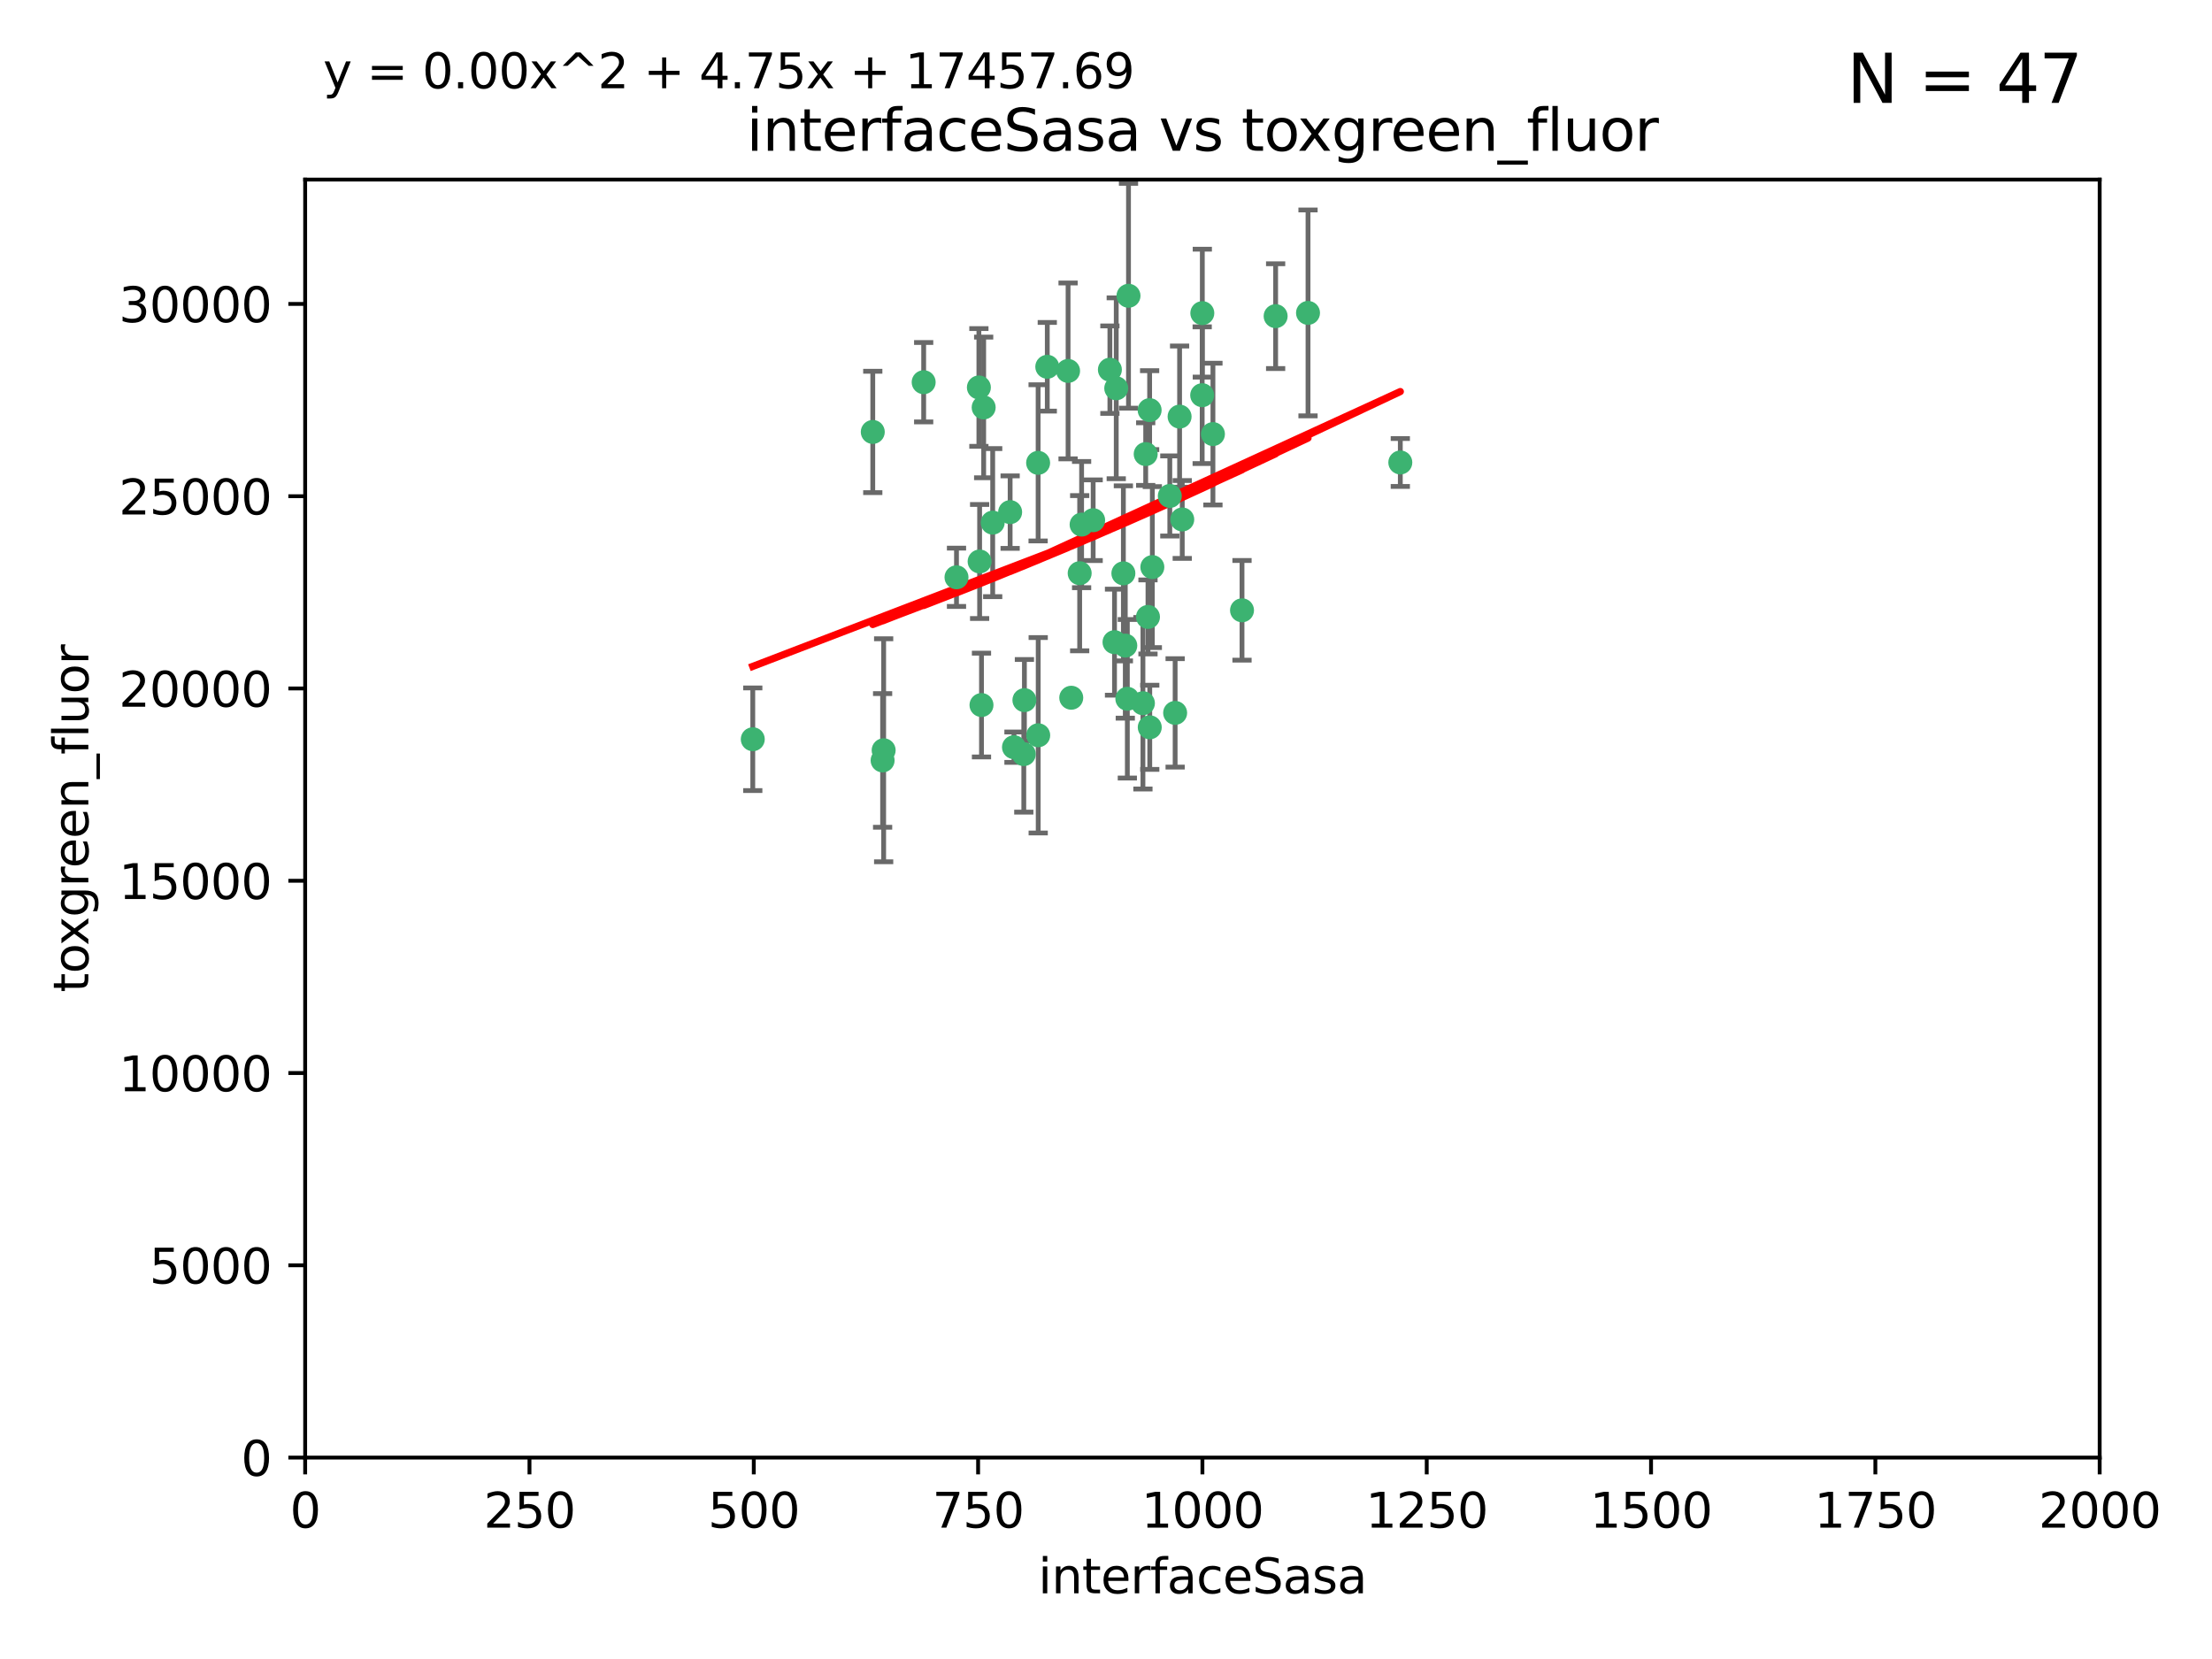 <?xml version="1.0" encoding="utf-8" standalone="no"?>
<!DOCTYPE svg PUBLIC "-//W3C//DTD SVG 1.1//EN"
  "http://www.w3.org/Graphics/SVG/1.1/DTD/svg11.dtd">
<svg xmlns:xlink="http://www.w3.org/1999/xlink" width="460.8pt" height="345.6pt" viewBox="0 0 460.8 345.6" xmlns="http://www.w3.org/2000/svg" version="1.1">
 <defs>
  <style type="text/css">*{stroke-linejoin: round; stroke-linecap: butt}</style>
 </defs>
 <g id="figure_1">
  <g id="patch_1">
   <path d="M 0 345.6 
L 460.8 345.6 
L 460.8 0 
L 0 0 
z
" style="fill: #ffffff"/>
  </g>
  <g id="axes_1">
   <g id="patch_2">
    <path d="M 63.571 303.64 
L 437.4 303.64 
L 437.4 37.411 
L 63.571 37.411 
z
" style="fill: #ffffff"/>
   </g>
   <g id="PathCollection_1">
    <defs>
     <path id="m8d08c35833" d="M 0 1.118 
C 0.297 1.118 0.581 1 0.791 0.791 
C 1 0.581 1.118 0.297 1.118 0 
C 1.118 -0.297 1 -0.581 0.791 -0.791 
C 0.581 -1 0.297 -1.118 0 -1.118 
C -0.297 -1.118 -0.581 -1 -0.791 -0.791 
C -1 -0.581 -1.118 -0.297 -1.118 0 
C -1.118 0.297 -1 0.581 -0.791 0.791 
C -0.581 1 -0.297 1.118 0 1.118 
z
" style="stroke: #3cb371"/>
    </defs>
    <g clip-path="url(#p2661b797a2)">
     <use xlink:href="#m8d08c35833" x="243.693" y="103.319" style="fill: #3cb371; stroke: #3cb371"/>
     <use xlink:href="#m8d08c35833" x="272.484" y="65.184" style="fill: #3cb371; stroke: #3cb371"/>
     <use xlink:href="#m8d08c35833" x="239.489" y="85.438" style="fill: #3cb371; stroke: #3cb371"/>
     <use xlink:href="#m8d08c35833" x="234.418" y="134.491" style="fill: #3cb371; stroke: #3cb371"/>
     <use xlink:href="#m8d08c35833" x="250.437" y="82.326" style="fill: #3cb371; stroke: #3cb371"/>
     <use xlink:href="#m8d08c35833" x="218.168" y="76.407" style="fill: #3cb371; stroke: #3cb371"/>
     <use xlink:href="#m8d08c35833" x="265.738" y="65.86" style="fill: #3cb371; stroke: #3cb371"/>
     <use xlink:href="#m8d08c35833" x="246.284" y="108.214" style="fill: #3cb371; stroke: #3cb371"/>
     <use xlink:href="#m8d08c35833" x="252.676" y="90.426" style="fill: #3cb371; stroke: #3cb371"/>
     <use xlink:href="#m8d08c35833" x="240.054" y="118.137" style="fill: #3cb371; stroke: #3cb371"/>
     <use xlink:href="#m8d08c35833" x="235.088" y="61.614" style="fill: #3cb371; stroke: #3cb371"/>
     <use xlink:href="#m8d08c35833" x="258.734" y="127.138" style="fill: #3cb371; stroke: #3cb371"/>
     <use xlink:href="#m8d08c35833" x="232.534" y="80.887" style="fill: #3cb371; stroke: #3cb371"/>
     <use xlink:href="#m8d08c35833" x="234.02" y="119.44" style="fill: #3cb371; stroke: #3cb371"/>
     <use xlink:href="#m8d08c35833" x="223.161" y="145.351" style="fill: #3cb371; stroke: #3cb371"/>
     <use xlink:href="#m8d08c35833" x="238.669" y="94.593" style="fill: #3cb371; stroke: #3cb371"/>
     <use xlink:href="#m8d08c35833" x="227.725" y="108.37" style="fill: #3cb371; stroke: #3cb371"/>
     <use xlink:href="#m8d08c35833" x="210.43" y="106.684" style="fill: #3cb371; stroke: #3cb371"/>
     <use xlink:href="#m8d08c35833" x="231.211" y="77.01" style="fill: #3cb371; stroke: #3cb371"/>
     <use xlink:href="#m8d08c35833" x="213.404" y="145.851" style="fill: #3cb371; stroke: #3cb371"/>
     <use xlink:href="#m8d08c35833" x="245.731" y="86.787" style="fill: #3cb371; stroke: #3cb371"/>
     <use xlink:href="#m8d08c35833" x="204.916" y="84.877" style="fill: #3cb371; stroke: #3cb371"/>
     <use xlink:href="#m8d08c35833" x="192.417" y="79.621" style="fill: #3cb371; stroke: #3cb371"/>
     <use xlink:href="#m8d08c35833" x="213.275" y="157.094" style="fill: #3cb371; stroke: #3cb371"/>
     <use xlink:href="#m8d08c35833" x="222.501" y="77.272" style="fill: #3cb371; stroke: #3cb371"/>
     <use xlink:href="#m8d08c35833" x="206.796" y="108.872" style="fill: #3cb371; stroke: #3cb371"/>
     <use xlink:href="#m8d08c35833" x="291.711" y="96.341" style="fill: #3cb371; stroke: #3cb371"/>
     <use xlink:href="#m8d08c35833" x="224.916" y="119.409" style="fill: #3cb371; stroke: #3cb371"/>
     <use xlink:href="#m8d08c35833" x="250.465" y="65.233" style="fill: #3cb371; stroke: #3cb371"/>
     <use xlink:href="#m8d08c35833" x="199.256" y="120.261" style="fill: #3cb371; stroke: #3cb371"/>
     <use xlink:href="#m8d08c35833" x="204.462" y="146.874" style="fill: #3cb371; stroke: #3cb371"/>
     <use xlink:href="#m8d08c35833" x="216.26" y="96.418" style="fill: #3cb371; stroke: #3cb371"/>
     <use xlink:href="#m8d08c35833" x="203.92" y="80.711" style="fill: #3cb371; stroke: #3cb371"/>
     <use xlink:href="#m8d08c35833" x="181.815" y="89.982" style="fill: #3cb371; stroke: #3cb371"/>
     <use xlink:href="#m8d08c35833" x="204.073" y="116.968" style="fill: #3cb371; stroke: #3cb371"/>
     <use xlink:href="#m8d08c35833" x="239.146" y="128.518" style="fill: #3cb371; stroke: #3cb371"/>
     <use xlink:href="#m8d08c35833" x="244.803" y="148.507" style="fill: #3cb371; stroke: #3cb371"/>
     <use xlink:href="#m8d08c35833" x="216.278" y="153.171" style="fill: #3cb371; stroke: #3cb371"/>
     <use xlink:href="#m8d08c35833" x="183.864" y="158.411" style="fill: #3cb371; stroke: #3cb371"/>
     <use xlink:href="#m8d08c35833" x="225.318" y="109.281" style="fill: #3cb371; stroke: #3cb371"/>
     <use xlink:href="#m8d08c35833" x="211.23" y="155.653" style="fill: #3cb371; stroke: #3cb371"/>
     <use xlink:href="#m8d08c35833" x="238.093" y="146.495" style="fill: #3cb371; stroke: #3cb371"/>
     <use xlink:href="#m8d08c35833" x="239.516" y="151.512" style="fill: #3cb371; stroke: #3cb371"/>
     <use xlink:href="#m8d08c35833" x="234.846" y="145.567" style="fill: #3cb371; stroke: #3cb371"/>
     <use xlink:href="#m8d08c35833" x="184.082" y="156.293" style="fill: #3cb371; stroke: #3cb371"/>
     <use xlink:href="#m8d08c35833" x="232.174" y="133.776" style="fill: #3cb371; stroke: #3cb371"/>
     <use xlink:href="#m8d08c35833" x="156.817" y="153.996" style="fill: #3cb371; stroke: #3cb371"/>
    </g>
   </g>
   <g id="matplotlib.axis_1">
    <g id="xtick_1">
     <g id="line2d_1">
      <defs>
       <path id="mf01aebb021" d="M 0 0 
L 0 3.5 
" style="stroke: #000000; stroke-width: 0.8"/>
      </defs>
      <g>
       <use xlink:href="#mf01aebb021" x="63.571" y="303.64" style="stroke: #000000; stroke-width: 0.8"/>
      </g>
     </g>
     <g id="text_1">
      <!-- 0 -->
      <g transform="translate(60.39 318.238)scale(0.1 -0.1)">
       <defs>
        <path id="DejaVuSans-30" d="M 2034 4250 
Q 1547 4250 1301 3770 
Q 1056 3291 1056 2328 
Q 1056 1369 1301 889 
Q 1547 409 2034 409 
Q 2525 409 2770 889 
Q 3016 1369 3016 2328 
Q 3016 3291 2770 3770 
Q 2525 4250 2034 4250 
z
M 2034 4750 
Q 2819 4750 3233 4129 
Q 3647 3509 3647 2328 
Q 3647 1150 3233 529 
Q 2819 -91 2034 -91 
Q 1250 -91 836 529 
Q 422 1150 422 2328 
Q 422 3509 836 4129 
Q 1250 4750 2034 4750 
z
" transform="scale(0.016)"/>
       </defs>
       <use xlink:href="#DejaVuSans-30"/>
      </g>
     </g>
    </g>
    <g id="xtick_2">
     <g id="line2d_2">
      <g>
       <use xlink:href="#mf01aebb021" x="110.3" y="303.64" style="stroke: #000000; stroke-width: 0.8"/>
      </g>
     </g>
     <g id="text_2">
      <!-- 250 -->
      <g transform="translate(100.756 318.238)scale(0.1 -0.1)">
       <defs>
        <path id="DejaVuSans-32" d="M 1228 531 
L 3431 531 
L 3431 0 
L 469 0 
L 469 531 
Q 828 903 1448 1529 
Q 2069 2156 2228 2338 
Q 2531 2678 2651 2914 
Q 2772 3150 2772 3378 
Q 2772 3750 2511 3984 
Q 2250 4219 1831 4219 
Q 1534 4219 1204 4116 
Q 875 4013 500 3803 
L 500 4441 
Q 881 4594 1212 4672 
Q 1544 4750 1819 4750 
Q 2544 4750 2975 4387 
Q 3406 4025 3406 3419 
Q 3406 3131 3298 2873 
Q 3191 2616 2906 2266 
Q 2828 2175 2409 1742 
Q 1991 1309 1228 531 
z
" transform="scale(0.016)"/>
        <path id="DejaVuSans-35" d="M 691 4666 
L 3169 4666 
L 3169 4134 
L 1269 4134 
L 1269 2991 
Q 1406 3038 1543 3061 
Q 1681 3084 1819 3084 
Q 2600 3084 3056 2656 
Q 3513 2228 3513 1497 
Q 3513 744 3044 326 
Q 2575 -91 1722 -91 
Q 1428 -91 1123 -41 
Q 819 9 494 109 
L 494 744 
Q 775 591 1075 516 
Q 1375 441 1709 441 
Q 2250 441 2565 725 
Q 2881 1009 2881 1497 
Q 2881 1984 2565 2268 
Q 2250 2553 1709 2553 
Q 1456 2553 1204 2497 
Q 953 2441 691 2322 
L 691 4666 
z
" transform="scale(0.016)"/>
       </defs>
       <use xlink:href="#DejaVuSans-32"/>
       <use xlink:href="#DejaVuSans-35" x="63.623"/>
       <use xlink:href="#DejaVuSans-30" x="127.246"/>
      </g>
     </g>
    </g>
    <g id="xtick_3">
     <g id="line2d_3">
      <g>
       <use xlink:href="#mf01aebb021" x="157.028" y="303.64" style="stroke: #000000; stroke-width: 0.8"/>
      </g>
     </g>
     <g id="text_3">
      <!-- 500 -->
      <g transform="translate(147.485 318.238)scale(0.1 -0.1)">
       <use xlink:href="#DejaVuSans-35"/>
       <use xlink:href="#DejaVuSans-30" x="63.623"/>
       <use xlink:href="#DejaVuSans-30" x="127.246"/>
      </g>
     </g>
    </g>
    <g id="xtick_4">
     <g id="line2d_4">
      <g>
       <use xlink:href="#mf01aebb021" x="203.757" y="303.64" style="stroke: #000000; stroke-width: 0.8"/>
      </g>
     </g>
     <g id="text_4">
      <!-- 750 -->
      <g transform="translate(194.213 318.238)scale(0.1 -0.1)">
       <defs>
        <path id="DejaVuSans-37" d="M 525 4666 
L 3525 4666 
L 3525 4397 
L 1831 0 
L 1172 0 
L 2766 4134 
L 525 4134 
L 525 4666 
z
" transform="scale(0.016)"/>
       </defs>
       <use xlink:href="#DejaVuSans-37"/>
       <use xlink:href="#DejaVuSans-35" x="63.623"/>
       <use xlink:href="#DejaVuSans-30" x="127.246"/>
      </g>
     </g>
    </g>
    <g id="xtick_5">
     <g id="line2d_5">
      <g>
       <use xlink:href="#mf01aebb021" x="250.486" y="303.64" style="stroke: #000000; stroke-width: 0.8"/>
      </g>
     </g>
     <g id="text_5">
      <!-- 1000 -->
      <g transform="translate(237.761 318.238)scale(0.1 -0.1)">
       <defs>
        <path id="DejaVuSans-31" d="M 794 531 
L 1825 531 
L 1825 4091 
L 703 3866 
L 703 4441 
L 1819 4666 
L 2450 4666 
L 2450 531 
L 3481 531 
L 3481 0 
L 794 0 
L 794 531 
z
" transform="scale(0.016)"/>
       </defs>
       <use xlink:href="#DejaVuSans-31"/>
       <use xlink:href="#DejaVuSans-30" x="63.623"/>
       <use xlink:href="#DejaVuSans-30" x="127.246"/>
       <use xlink:href="#DejaVuSans-30" x="190.869"/>
      </g>
     </g>
    </g>
    <g id="xtick_6">
     <g id="line2d_6">
      <g>
       <use xlink:href="#mf01aebb021" x="297.214" y="303.64" style="stroke: #000000; stroke-width: 0.8"/>
      </g>
     </g>
     <g id="text_6">
      <!-- 1250 -->
      <g transform="translate(284.489 318.238)scale(0.1 -0.1)">
       <use xlink:href="#DejaVuSans-31"/>
       <use xlink:href="#DejaVuSans-32" x="63.623"/>
       <use xlink:href="#DejaVuSans-35" x="127.246"/>
       <use xlink:href="#DejaVuSans-30" x="190.869"/>
      </g>
     </g>
    </g>
    <g id="xtick_7">
     <g id="line2d_7">
      <g>
       <use xlink:href="#mf01aebb021" x="343.943" y="303.64" style="stroke: #000000; stroke-width: 0.8"/>
      </g>
     </g>
     <g id="text_7">
      <!-- 1500 -->
      <g transform="translate(331.218 318.238)scale(0.1 -0.1)">
       <use xlink:href="#DejaVuSans-31"/>
       <use xlink:href="#DejaVuSans-35" x="63.623"/>
       <use xlink:href="#DejaVuSans-30" x="127.246"/>
       <use xlink:href="#DejaVuSans-30" x="190.869"/>
      </g>
     </g>
    </g>
    <g id="xtick_8">
     <g id="line2d_8">
      <g>
       <use xlink:href="#mf01aebb021" x="390.671" y="303.64" style="stroke: #000000; stroke-width: 0.8"/>
      </g>
     </g>
     <g id="text_8">
      <!-- 1750 -->
      <g transform="translate(377.946 318.238)scale(0.1 -0.1)">
       <use xlink:href="#DejaVuSans-31"/>
       <use xlink:href="#DejaVuSans-37" x="63.623"/>
       <use xlink:href="#DejaVuSans-35" x="127.246"/>
       <use xlink:href="#DejaVuSans-30" x="190.869"/>
      </g>
     </g>
    </g>
    <g id="xtick_9">
     <g id="line2d_9">
      <g>
       <use xlink:href="#mf01aebb021" x="437.4" y="303.64" style="stroke: #000000; stroke-width: 0.8"/>
      </g>
     </g>
     <g id="text_9">
      <!-- 2000 -->
      <g transform="translate(424.675 318.238)scale(0.1 -0.1)">
       <use xlink:href="#DejaVuSans-32"/>
       <use xlink:href="#DejaVuSans-30" x="63.623"/>
       <use xlink:href="#DejaVuSans-30" x="127.246"/>
       <use xlink:href="#DejaVuSans-30" x="190.869"/>
      </g>
     </g>
    </g>
    <g id="text_10">
     <!-- interfaceSasa -->
     <g transform="translate(216.279 331.917)scale(0.1 -0.1)">
      <defs>
       <path id="DejaVuSans-69" d="M 603 3500 
L 1178 3500 
L 1178 0 
L 603 0 
L 603 3500 
z
M 603 4863 
L 1178 4863 
L 1178 4134 
L 603 4134 
L 603 4863 
z
" transform="scale(0.016)"/>
       <path id="DejaVuSans-6e" d="M 3513 2113 
L 3513 0 
L 2938 0 
L 2938 2094 
Q 2938 2591 2744 2837 
Q 2550 3084 2163 3084 
Q 1697 3084 1428 2787 
Q 1159 2491 1159 1978 
L 1159 0 
L 581 0 
L 581 3500 
L 1159 3500 
L 1159 2956 
Q 1366 3272 1645 3428 
Q 1925 3584 2291 3584 
Q 2894 3584 3203 3211 
Q 3513 2838 3513 2113 
z
" transform="scale(0.016)"/>
       <path id="DejaVuSans-74" d="M 1172 4494 
L 1172 3500 
L 2356 3500 
L 2356 3053 
L 1172 3053 
L 1172 1153 
Q 1172 725 1289 603 
Q 1406 481 1766 481 
L 2356 481 
L 2356 0 
L 1766 0 
Q 1100 0 847 248 
Q 594 497 594 1153 
L 594 3053 
L 172 3053 
L 172 3500 
L 594 3500 
L 594 4494 
L 1172 4494 
z
" transform="scale(0.016)"/>
       <path id="DejaVuSans-65" d="M 3597 1894 
L 3597 1613 
L 953 1613 
Q 991 1019 1311 708 
Q 1631 397 2203 397 
Q 2534 397 2845 478 
Q 3156 559 3463 722 
L 3463 178 
Q 3153 47 2828 -22 
Q 2503 -91 2169 -91 
Q 1331 -91 842 396 
Q 353 884 353 1716 
Q 353 2575 817 3079 
Q 1281 3584 2069 3584 
Q 2775 3584 3186 3129 
Q 3597 2675 3597 1894 
z
M 3022 2063 
Q 3016 2534 2758 2815 
Q 2500 3097 2075 3097 
Q 1594 3097 1305 2825 
Q 1016 2553 972 2059 
L 3022 2063 
z
" transform="scale(0.016)"/>
       <path id="DejaVuSans-72" d="M 2631 2963 
Q 2534 3019 2420 3045 
Q 2306 3072 2169 3072 
Q 1681 3072 1420 2755 
Q 1159 2438 1159 1844 
L 1159 0 
L 581 0 
L 581 3500 
L 1159 3500 
L 1159 2956 
Q 1341 3275 1631 3429 
Q 1922 3584 2338 3584 
Q 2397 3584 2469 3576 
Q 2541 3569 2628 3553 
L 2631 2963 
z
" transform="scale(0.016)"/>
       <path id="DejaVuSans-66" d="M 2375 4863 
L 2375 4384 
L 1825 4384 
Q 1516 4384 1395 4259 
Q 1275 4134 1275 3809 
L 1275 3500 
L 2222 3500 
L 2222 3053 
L 1275 3053 
L 1275 0 
L 697 0 
L 697 3053 
L 147 3053 
L 147 3500 
L 697 3500 
L 697 3744 
Q 697 4328 969 4595 
Q 1241 4863 1831 4863 
L 2375 4863 
z
" transform="scale(0.016)"/>
       <path id="DejaVuSans-61" d="M 2194 1759 
Q 1497 1759 1228 1600 
Q 959 1441 959 1056 
Q 959 750 1161 570 
Q 1363 391 1709 391 
Q 2188 391 2477 730 
Q 2766 1069 2766 1631 
L 2766 1759 
L 2194 1759 
z
M 3341 1997 
L 3341 0 
L 2766 0 
L 2766 531 
Q 2569 213 2275 61 
Q 1981 -91 1556 -91 
Q 1019 -91 701 211 
Q 384 513 384 1019 
Q 384 1609 779 1909 
Q 1175 2209 1959 2209 
L 2766 2209 
L 2766 2266 
Q 2766 2663 2505 2880 
Q 2244 3097 1772 3097 
Q 1472 3097 1187 3025 
Q 903 2953 641 2809 
L 641 3341 
Q 956 3463 1253 3523 
Q 1550 3584 1831 3584 
Q 2591 3584 2966 3190 
Q 3341 2797 3341 1997 
z
" transform="scale(0.016)"/>
       <path id="DejaVuSans-63" d="M 3122 3366 
L 3122 2828 
Q 2878 2963 2633 3030 
Q 2388 3097 2138 3097 
Q 1578 3097 1268 2742 
Q 959 2388 959 1747 
Q 959 1106 1268 751 
Q 1578 397 2138 397 
Q 2388 397 2633 464 
Q 2878 531 3122 666 
L 3122 134 
Q 2881 22 2623 -34 
Q 2366 -91 2075 -91 
Q 1284 -91 818 406 
Q 353 903 353 1747 
Q 353 2603 823 3093 
Q 1294 3584 2113 3584 
Q 2378 3584 2631 3529 
Q 2884 3475 3122 3366 
z
" transform="scale(0.016)"/>
       <path id="DejaVuSans-53" d="M 3425 4513 
L 3425 3897 
Q 3066 4069 2747 4153 
Q 2428 4238 2131 4238 
Q 1616 4238 1336 4038 
Q 1056 3838 1056 3469 
Q 1056 3159 1242 3001 
Q 1428 2844 1947 2747 
L 2328 2669 
Q 3034 2534 3370 2195 
Q 3706 1856 3706 1288 
Q 3706 609 3251 259 
Q 2797 -91 1919 -91 
Q 1588 -91 1214 -16 
Q 841 59 441 206 
L 441 856 
Q 825 641 1194 531 
Q 1563 422 1919 422 
Q 2459 422 2753 634 
Q 3047 847 3047 1241 
Q 3047 1584 2836 1778 
Q 2625 1972 2144 2069 
L 1759 2144 
Q 1053 2284 737 2584 
Q 422 2884 422 3419 
Q 422 4038 858 4394 
Q 1294 4750 2059 4750 
Q 2388 4750 2728 4690 
Q 3069 4631 3425 4513 
z
" transform="scale(0.016)"/>
       <path id="DejaVuSans-73" d="M 2834 3397 
L 2834 2853 
Q 2591 2978 2328 3040 
Q 2066 3103 1784 3103 
Q 1356 3103 1142 2972 
Q 928 2841 928 2578 
Q 928 2378 1081 2264 
Q 1234 2150 1697 2047 
L 1894 2003 
Q 2506 1872 2764 1633 
Q 3022 1394 3022 966 
Q 3022 478 2636 193 
Q 2250 -91 1575 -91 
Q 1294 -91 989 -36 
Q 684 19 347 128 
L 347 722 
Q 666 556 975 473 
Q 1284 391 1588 391 
Q 1994 391 2212 530 
Q 2431 669 2431 922 
Q 2431 1156 2273 1281 
Q 2116 1406 1581 1522 
L 1381 1569 
Q 847 1681 609 1914 
Q 372 2147 372 2553 
Q 372 3047 722 3315 
Q 1072 3584 1716 3584 
Q 2034 3584 2315 3537 
Q 2597 3491 2834 3397 
z
" transform="scale(0.016)"/>
      </defs>
      <use xlink:href="#DejaVuSans-69"/>
      <use xlink:href="#DejaVuSans-6e" x="27.783"/>
      <use xlink:href="#DejaVuSans-74" x="91.162"/>
      <use xlink:href="#DejaVuSans-65" x="130.371"/>
      <use xlink:href="#DejaVuSans-72" x="191.895"/>
      <use xlink:href="#DejaVuSans-66" x="233.008"/>
      <use xlink:href="#DejaVuSans-61" x="268.213"/>
      <use xlink:href="#DejaVuSans-63" x="329.492"/>
      <use xlink:href="#DejaVuSans-65" x="384.473"/>
      <use xlink:href="#DejaVuSans-53" x="445.996"/>
      <use xlink:href="#DejaVuSans-61" x="509.473"/>
      <use xlink:href="#DejaVuSans-73" x="570.752"/>
      <use xlink:href="#DejaVuSans-61" x="622.852"/>
     </g>
    </g>
   </g>
   <g id="matplotlib.axis_2">
    <g id="ytick_1">
     <g id="line2d_10">
      <defs>
       <path id="ma75270683b" d="M 0 0 
L -3.5 0 
" style="stroke: #000000; stroke-width: 0.8"/>
      </defs>
      <g>
       <use xlink:href="#ma75270683b" x="63.571" y="303.64" style="stroke: #000000; stroke-width: 0.8"/>
      </g>
     </g>
     <g id="text_11">
      <!-- 0 -->
      <g transform="translate(50.209 307.439)scale(0.1 -0.1)">
       <use xlink:href="#DejaVuSans-30"/>
      </g>
     </g>
    </g>
    <g id="ytick_2">
     <g id="line2d_11">
      <g>
       <use xlink:href="#ma75270683b" x="63.571" y="263.586" style="stroke: #000000; stroke-width: 0.8"/>
      </g>
     </g>
     <g id="text_12">
      <!-- 5000 -->
      <g transform="translate(31.121 267.385)scale(0.1 -0.1)">
       <use xlink:href="#DejaVuSans-35"/>
       <use xlink:href="#DejaVuSans-30" x="63.623"/>
       <use xlink:href="#DejaVuSans-30" x="127.246"/>
       <use xlink:href="#DejaVuSans-30" x="190.869"/>
      </g>
     </g>
    </g>
    <g id="ytick_3">
     <g id="line2d_12">
      <g>
       <use xlink:href="#ma75270683b" x="63.571" y="223.532" style="stroke: #000000; stroke-width: 0.8"/>
      </g>
     </g>
     <g id="text_13">
      <!-- 10000 -->
      <g transform="translate(24.759 227.331)scale(0.1 -0.1)">
       <use xlink:href="#DejaVuSans-31"/>
       <use xlink:href="#DejaVuSans-30" x="63.623"/>
       <use xlink:href="#DejaVuSans-30" x="127.246"/>
       <use xlink:href="#DejaVuSans-30" x="190.869"/>
       <use xlink:href="#DejaVuSans-30" x="254.492"/>
      </g>
     </g>
    </g>
    <g id="ytick_4">
     <g id="line2d_13">
      <g>
       <use xlink:href="#ma75270683b" x="63.571" y="183.478" style="stroke: #000000; stroke-width: 0.8"/>
      </g>
     </g>
     <g id="text_14">
      <!-- 15000 -->
      <g transform="translate(24.759 187.278)scale(0.1 -0.1)">
       <use xlink:href="#DejaVuSans-31"/>
       <use xlink:href="#DejaVuSans-35" x="63.623"/>
       <use xlink:href="#DejaVuSans-30" x="127.246"/>
       <use xlink:href="#DejaVuSans-30" x="190.869"/>
       <use xlink:href="#DejaVuSans-30" x="254.492"/>
      </g>
     </g>
    </g>
    <g id="ytick_5">
     <g id="line2d_14">
      <g>
       <use xlink:href="#ma75270683b" x="63.571" y="143.424" style="stroke: #000000; stroke-width: 0.8"/>
      </g>
     </g>
     <g id="text_15">
      <!-- 20000 -->
      <g transform="translate(24.759 147.224)scale(0.1 -0.1)">
       <use xlink:href="#DejaVuSans-32"/>
       <use xlink:href="#DejaVuSans-30" x="63.623"/>
       <use xlink:href="#DejaVuSans-30" x="127.246"/>
       <use xlink:href="#DejaVuSans-30" x="190.869"/>
       <use xlink:href="#DejaVuSans-30" x="254.492"/>
      </g>
     </g>
    </g>
    <g id="ytick_6">
     <g id="line2d_15">
      <g>
       <use xlink:href="#ma75270683b" x="63.571" y="103.371" style="stroke: #000000; stroke-width: 0.8"/>
      </g>
     </g>
     <g id="text_16">
      <!-- 25000 -->
      <g transform="translate(24.759 107.17)scale(0.1 -0.1)">
       <use xlink:href="#DejaVuSans-32"/>
       <use xlink:href="#DejaVuSans-35" x="63.623"/>
       <use xlink:href="#DejaVuSans-30" x="127.246"/>
       <use xlink:href="#DejaVuSans-30" x="190.869"/>
       <use xlink:href="#DejaVuSans-30" x="254.492"/>
      </g>
     </g>
    </g>
    <g id="ytick_7">
     <g id="line2d_16">
      <g>
       <use xlink:href="#ma75270683b" x="63.571" y="63.317" style="stroke: #000000; stroke-width: 0.8"/>
      </g>
     </g>
     <g id="text_17">
      <!-- 30000 -->
      <g transform="translate(24.759 67.116)scale(0.1 -0.1)">
       <defs>
        <path id="DejaVuSans-33" d="M 2597 2516 
Q 3050 2419 3304 2112 
Q 3559 1806 3559 1356 
Q 3559 666 3084 287 
Q 2609 -91 1734 -91 
Q 1441 -91 1130 -33 
Q 819 25 488 141 
L 488 750 
Q 750 597 1062 519 
Q 1375 441 1716 441 
Q 2309 441 2620 675 
Q 2931 909 2931 1356 
Q 2931 1769 2642 2001 
Q 2353 2234 1838 2234 
L 1294 2234 
L 1294 2753 
L 1863 2753 
Q 2328 2753 2575 2939 
Q 2822 3125 2822 3475 
Q 2822 3834 2567 4026 
Q 2313 4219 1838 4219 
Q 1578 4219 1281 4162 
Q 984 4106 628 3988 
L 628 4550 
Q 988 4650 1302 4700 
Q 1616 4750 1894 4750 
Q 2613 4750 3031 4423 
Q 3450 4097 3450 3541 
Q 3450 3153 3228 2886 
Q 3006 2619 2597 2516 
z
" transform="scale(0.016)"/>
       </defs>
       <use xlink:href="#DejaVuSans-33"/>
       <use xlink:href="#DejaVuSans-30" x="63.623"/>
       <use xlink:href="#DejaVuSans-30" x="127.246"/>
       <use xlink:href="#DejaVuSans-30" x="190.869"/>
       <use xlink:href="#DejaVuSans-30" x="254.492"/>
      </g>
     </g>
    </g>
    <g id="text_18">
     <!-- toxgreen_fluor -->
     <g transform="translate(18.401 206.72)rotate(-90)scale(0.1 -0.1)">
      <defs>
       <path id="DejaVuSans-6f" d="M 1959 3097 
Q 1497 3097 1228 2736 
Q 959 2375 959 1747 
Q 959 1119 1226 758 
Q 1494 397 1959 397 
Q 2419 397 2687 759 
Q 2956 1122 2956 1747 
Q 2956 2369 2687 2733 
Q 2419 3097 1959 3097 
z
M 1959 3584 
Q 2709 3584 3137 3096 
Q 3566 2609 3566 1747 
Q 3566 888 3137 398 
Q 2709 -91 1959 -91 
Q 1206 -91 779 398 
Q 353 888 353 1747 
Q 353 2609 779 3096 
Q 1206 3584 1959 3584 
z
" transform="scale(0.016)"/>
       <path id="DejaVuSans-78" d="M 3513 3500 
L 2247 1797 
L 3578 0 
L 2900 0 
L 1881 1375 
L 863 0 
L 184 0 
L 1544 1831 
L 300 3500 
L 978 3500 
L 1906 2253 
L 2834 3500 
L 3513 3500 
z
" transform="scale(0.016)"/>
       <path id="DejaVuSans-67" d="M 2906 1791 
Q 2906 2416 2648 2759 
Q 2391 3103 1925 3103 
Q 1463 3103 1205 2759 
Q 947 2416 947 1791 
Q 947 1169 1205 825 
Q 1463 481 1925 481 
Q 2391 481 2648 825 
Q 2906 1169 2906 1791 
z
M 3481 434 
Q 3481 -459 3084 -895 
Q 2688 -1331 1869 -1331 
Q 1566 -1331 1297 -1286 
Q 1028 -1241 775 -1147 
L 775 -588 
Q 1028 -725 1275 -790 
Q 1522 -856 1778 -856 
Q 2344 -856 2625 -561 
Q 2906 -266 2906 331 
L 2906 616 
Q 2728 306 2450 153 
Q 2172 0 1784 0 
Q 1141 0 747 490 
Q 353 981 353 1791 
Q 353 2603 747 3093 
Q 1141 3584 1784 3584 
Q 2172 3584 2450 3431 
Q 2728 3278 2906 2969 
L 2906 3500 
L 3481 3500 
L 3481 434 
z
" transform="scale(0.016)"/>
       <path id="DejaVuSans-5f" d="M 3263 -1063 
L 3263 -1509 
L -63 -1509 
L -63 -1063 
L 3263 -1063 
z
" transform="scale(0.016)"/>
       <path id="DejaVuSans-6c" d="M 603 4863 
L 1178 4863 
L 1178 0 
L 603 0 
L 603 4863 
z
" transform="scale(0.016)"/>
       <path id="DejaVuSans-75" d="M 544 1381 
L 544 3500 
L 1119 3500 
L 1119 1403 
Q 1119 906 1312 657 
Q 1506 409 1894 409 
Q 2359 409 2629 706 
Q 2900 1003 2900 1516 
L 2900 3500 
L 3475 3500 
L 3475 0 
L 2900 0 
L 2900 538 
Q 2691 219 2414 64 
Q 2138 -91 1772 -91 
Q 1169 -91 856 284 
Q 544 659 544 1381 
z
M 1991 3584 
L 1991 3584 
z
" transform="scale(0.016)"/>
      </defs>
      <use xlink:href="#DejaVuSans-74"/>
      <use xlink:href="#DejaVuSans-6f" x="39.209"/>
      <use xlink:href="#DejaVuSans-78" x="97.266"/>
      <use xlink:href="#DejaVuSans-67" x="156.445"/>
      <use xlink:href="#DejaVuSans-72" x="219.922"/>
      <use xlink:href="#DejaVuSans-65" x="258.785"/>
      <use xlink:href="#DejaVuSans-65" x="320.309"/>
      <use xlink:href="#DejaVuSans-6e" x="381.832"/>
      <use xlink:href="#DejaVuSans-5f" x="445.211"/>
      <use xlink:href="#DejaVuSans-66" x="495.211"/>
      <use xlink:href="#DejaVuSans-6c" x="530.416"/>
      <use xlink:href="#DejaVuSans-75" x="558.199"/>
      <use xlink:href="#DejaVuSans-6f" x="621.578"/>
      <use xlink:href="#DejaVuSans-72" x="682.76"/>
     </g>
    </g>
   </g>
   <g id="LineCollection_1">
    <path d="M 243.693 111.662 
L 243.693 94.976 
" clip-path="url(#p2661b797a2)" style="fill: none; stroke: #696969"/>
    <path d="M 272.484 86.629 
L 272.484 43.739 
" clip-path="url(#p2661b797a2)" style="fill: none; stroke: #696969"/>
    <path d="M 239.489 93.658 
L 239.489 77.218 
" clip-path="url(#p2661b797a2)" style="fill: none; stroke: #696969"/>
    <path d="M 234.418 149.606 
L 234.418 119.375 
" clip-path="url(#p2661b797a2)" style="fill: none; stroke: #696969"/>
    <path d="M 250.437 96.567 
L 250.437 68.086 
" clip-path="url(#p2661b797a2)" style="fill: none; stroke: #696969"/>
    <path d="M 218.168 85.641 
L 218.168 67.173 
" clip-path="url(#p2661b797a2)" style="fill: none; stroke: #696969"/>
    <path d="M 265.738 76.775 
L 265.738 54.946 
" clip-path="url(#p2661b797a2)" style="fill: none; stroke: #696969"/>
    <path d="M 246.284 116.326 
L 246.284 100.101 
" clip-path="url(#p2661b797a2)" style="fill: none; stroke: #696969"/>
    <path d="M 252.676 105.189 
L 252.676 75.663 
" clip-path="url(#p2661b797a2)" style="fill: none; stroke: #696969"/>
    <path d="M 240.054 134.902 
L 240.054 101.371 
" clip-path="url(#p2661b797a2)" style="fill: none; stroke: #696969"/>
    <path d="M 235.088 85.029 
L 235.088 38.199 
" clip-path="url(#p2661b797a2)" style="fill: none; stroke: #696969"/>
    <path d="M 258.734 137.518 
L 258.734 116.759 
" clip-path="url(#p2661b797a2)" style="fill: none; stroke: #696969"/>
    <path d="M 232.534 99.727 
L 232.534 62.047 
" clip-path="url(#p2661b797a2)" style="fill: none; stroke: #696969"/>
    <path d="M 234.02 137.675 
L 234.02 101.206 
" clip-path="url(#p2661b797a2)" style="fill: none; stroke: #696969"/>
    <path d="M 223.161 145.95 
L 223.161 144.752 
" clip-path="url(#p2661b797a2)" style="fill: none; stroke: #696969"/>
    <path d="M 238.669 101.108 
L 238.669 88.078 
" clip-path="url(#p2661b797a2)" style="fill: none; stroke: #696969"/>
    <path d="M 227.725 116.773 
L 227.725 99.966 
" clip-path="url(#p2661b797a2)" style="fill: none; stroke: #696969"/>
    <path d="M 210.43 114.235 
L 210.43 99.134 
" clip-path="url(#p2661b797a2)" style="fill: none; stroke: #696969"/>
    <path d="M 231.211 86.119 
L 231.211 67.901 
" clip-path="url(#p2661b797a2)" style="fill: none; stroke: #696969"/>
    <path d="M 213.404 154.314 
L 213.404 137.387 
" clip-path="url(#p2661b797a2)" style="fill: none; stroke: #696969"/>
    <path d="M 245.731 101.495 
L 245.731 72.08 
" clip-path="url(#p2661b797a2)" style="fill: none; stroke: #696969"/>
    <path d="M 204.916 99.526 
L 204.916 70.227 
" clip-path="url(#p2661b797a2)" style="fill: none; stroke: #696969"/>
    <path d="M 192.417 87.894 
L 192.417 71.347 
" clip-path="url(#p2661b797a2)" style="fill: none; stroke: #696969"/>
    <path d="M 213.275 169.182 
L 213.275 145.005 
" clip-path="url(#p2661b797a2)" style="fill: none; stroke: #696969"/>
    <path d="M 222.501 95.589 
L 222.501 58.955 
" clip-path="url(#p2661b797a2)" style="fill: none; stroke: #696969"/>
    <path d="M 206.796 124.294 
L 206.796 93.449 
" clip-path="url(#p2661b797a2)" style="fill: none; stroke: #696969"/>
    <path d="M 291.711 101.329 
L 291.711 91.353 
" clip-path="url(#p2661b797a2)" style="fill: none; stroke: #696969"/>
    <path d="M 224.916 135.574 
L 224.916 103.243 
" clip-path="url(#p2661b797a2)" style="fill: none; stroke: #696969"/>
    <path d="M 250.465 78.556 
L 250.465 51.911 
" clip-path="url(#p2661b797a2)" style="fill: none; stroke: #696969"/>
    <path d="M 199.256 126.332 
L 199.256 114.19 
" clip-path="url(#p2661b797a2)" style="fill: none; stroke: #696969"/>
    <path d="M 204.462 157.684 
L 204.462 136.065 
" clip-path="url(#p2661b797a2)" style="fill: none; stroke: #696969"/>
    <path d="M 216.26 112.691 
L 216.26 80.146 
" clip-path="url(#p2661b797a2)" style="fill: none; stroke: #696969"/>
    <path d="M 203.92 92.975 
L 203.92 68.447 
" clip-path="url(#p2661b797a2)" style="fill: none; stroke: #696969"/>
    <path d="M 181.815 102.623 
L 181.815 77.342 
" clip-path="url(#p2661b797a2)" style="fill: none; stroke: #696969"/>
    <path d="M 204.073 128.842 
L 204.073 105.095 
" clip-path="url(#p2661b797a2)" style="fill: none; stroke: #696969"/>
    <path d="M 239.146 136.228 
L 239.146 120.808 
" clip-path="url(#p2661b797a2)" style="fill: none; stroke: #696969"/>
    <path d="M 244.803 159.798 
L 244.803 137.216 
" clip-path="url(#p2661b797a2)" style="fill: none; stroke: #696969"/>
    <path d="M 216.278 173.526 
L 216.278 132.815 
" clip-path="url(#p2661b797a2)" style="fill: none; stroke: #696969"/>
    <path d="M 183.864 172.333 
L 183.864 144.489 
" clip-path="url(#p2661b797a2)" style="fill: none; stroke: #696969"/>
    <path d="M 225.318 122.425 
L 225.318 96.137 
" clip-path="url(#p2661b797a2)" style="fill: none; stroke: #696969"/>
    <path d="M 211.23 158.82 
L 211.23 152.486 
" clip-path="url(#p2661b797a2)" style="fill: none; stroke: #696969"/>
    <path d="M 238.093 164.363 
L 238.093 128.627 
" clip-path="url(#p2661b797a2)" style="fill: none; stroke: #696969"/>
    <path d="M 239.516 160.28 
L 239.516 142.744 
" clip-path="url(#p2661b797a2)" style="fill: none; stroke: #696969"/>
    <path d="M 234.846 162.081 
L 234.846 129.053 
" clip-path="url(#p2661b797a2)" style="fill: none; stroke: #696969"/>
    <path d="M 184.082 179.519 
L 184.082 133.067 
" clip-path="url(#p2661b797a2)" style="fill: none; stroke: #696969"/>
    <path d="M 232.174 144.817 
L 232.174 122.734 
" clip-path="url(#p2661b797a2)" style="fill: none; stroke: #696969"/>
    <path d="M 156.817 164.686 
L 156.817 143.305 
" clip-path="url(#p2661b797a2)" style="fill: none; stroke: #696969"/>
   </g>
   <g id="line2d_17">
    <defs>
     <path id="m252f49d0d9" d="M 2 0 
L -2 -0 
" style="stroke: #696969"/>
    </defs>
    <g clip-path="url(#p2661b797a2)">
     <use xlink:href="#m252f49d0d9" x="243.693" y="111.662" style="fill: #696969; stroke: #696969"/>
     <use xlink:href="#m252f49d0d9" x="272.484" y="86.629" style="fill: #696969; stroke: #696969"/>
     <use xlink:href="#m252f49d0d9" x="239.489" y="93.658" style="fill: #696969; stroke: #696969"/>
     <use xlink:href="#m252f49d0d9" x="234.418" y="149.606" style="fill: #696969; stroke: #696969"/>
     <use xlink:href="#m252f49d0d9" x="250.437" y="96.567" style="fill: #696969; stroke: #696969"/>
     <use xlink:href="#m252f49d0d9" x="218.168" y="85.641" style="fill: #696969; stroke: #696969"/>
     <use xlink:href="#m252f49d0d9" x="265.738" y="76.775" style="fill: #696969; stroke: #696969"/>
     <use xlink:href="#m252f49d0d9" x="246.284" y="116.326" style="fill: #696969; stroke: #696969"/>
     <use xlink:href="#m252f49d0d9" x="252.676" y="105.189" style="fill: #696969; stroke: #696969"/>
     <use xlink:href="#m252f49d0d9" x="240.054" y="134.902" style="fill: #696969; stroke: #696969"/>
     <use xlink:href="#m252f49d0d9" x="235.088" y="85.029" style="fill: #696969; stroke: #696969"/>
     <use xlink:href="#m252f49d0d9" x="258.734" y="137.518" style="fill: #696969; stroke: #696969"/>
     <use xlink:href="#m252f49d0d9" x="232.534" y="99.727" style="fill: #696969; stroke: #696969"/>
     <use xlink:href="#m252f49d0d9" x="234.02" y="137.675" style="fill: #696969; stroke: #696969"/>
     <use xlink:href="#m252f49d0d9" x="223.161" y="145.95" style="fill: #696969; stroke: #696969"/>
     <use xlink:href="#m252f49d0d9" x="238.669" y="101.108" style="fill: #696969; stroke: #696969"/>
     <use xlink:href="#m252f49d0d9" x="227.725" y="116.773" style="fill: #696969; stroke: #696969"/>
     <use xlink:href="#m252f49d0d9" x="210.43" y="114.235" style="fill: #696969; stroke: #696969"/>
     <use xlink:href="#m252f49d0d9" x="231.211" y="86.119" style="fill: #696969; stroke: #696969"/>
     <use xlink:href="#m252f49d0d9" x="213.404" y="154.314" style="fill: #696969; stroke: #696969"/>
     <use xlink:href="#m252f49d0d9" x="245.731" y="101.495" style="fill: #696969; stroke: #696969"/>
     <use xlink:href="#m252f49d0d9" x="204.916" y="99.526" style="fill: #696969; stroke: #696969"/>
     <use xlink:href="#m252f49d0d9" x="192.417" y="87.894" style="fill: #696969; stroke: #696969"/>
     <use xlink:href="#m252f49d0d9" x="213.275" y="169.182" style="fill: #696969; stroke: #696969"/>
     <use xlink:href="#m252f49d0d9" x="222.501" y="95.589" style="fill: #696969; stroke: #696969"/>
     <use xlink:href="#m252f49d0d9" x="206.796" y="124.294" style="fill: #696969; stroke: #696969"/>
     <use xlink:href="#m252f49d0d9" x="291.711" y="101.329" style="fill: #696969; stroke: #696969"/>
     <use xlink:href="#m252f49d0d9" x="224.916" y="135.574" style="fill: #696969; stroke: #696969"/>
     <use xlink:href="#m252f49d0d9" x="250.465" y="78.556" style="fill: #696969; stroke: #696969"/>
     <use xlink:href="#m252f49d0d9" x="199.256" y="126.332" style="fill: #696969; stroke: #696969"/>
     <use xlink:href="#m252f49d0d9" x="204.462" y="157.684" style="fill: #696969; stroke: #696969"/>
     <use xlink:href="#m252f49d0d9" x="216.26" y="112.691" style="fill: #696969; stroke: #696969"/>
     <use xlink:href="#m252f49d0d9" x="203.92" y="92.975" style="fill: #696969; stroke: #696969"/>
     <use xlink:href="#m252f49d0d9" x="181.815" y="102.623" style="fill: #696969; stroke: #696969"/>
     <use xlink:href="#m252f49d0d9" x="204.073" y="128.842" style="fill: #696969; stroke: #696969"/>
     <use xlink:href="#m252f49d0d9" x="239.146" y="136.228" style="fill: #696969; stroke: #696969"/>
     <use xlink:href="#m252f49d0d9" x="244.803" y="159.798" style="fill: #696969; stroke: #696969"/>
     <use xlink:href="#m252f49d0d9" x="216.278" y="173.526" style="fill: #696969; stroke: #696969"/>
     <use xlink:href="#m252f49d0d9" x="183.864" y="172.333" style="fill: #696969; stroke: #696969"/>
     <use xlink:href="#m252f49d0d9" x="225.318" y="122.425" style="fill: #696969; stroke: #696969"/>
     <use xlink:href="#m252f49d0d9" x="211.23" y="158.82" style="fill: #696969; stroke: #696969"/>
     <use xlink:href="#m252f49d0d9" x="238.093" y="164.363" style="fill: #696969; stroke: #696969"/>
     <use xlink:href="#m252f49d0d9" x="239.516" y="160.28" style="fill: #696969; stroke: #696969"/>
     <use xlink:href="#m252f49d0d9" x="234.846" y="162.081" style="fill: #696969; stroke: #696969"/>
     <use xlink:href="#m252f49d0d9" x="184.082" y="179.519" style="fill: #696969; stroke: #696969"/>
     <use xlink:href="#m252f49d0d9" x="232.174" y="144.817" style="fill: #696969; stroke: #696969"/>
     <use xlink:href="#m252f49d0d9" x="156.817" y="164.686" style="fill: #696969; stroke: #696969"/>
    </g>
   </g>
   <g id="line2d_18">
    <g clip-path="url(#p2661b797a2)">
     <use xlink:href="#m252f49d0d9" x="243.693" y="94.976" style="fill: #696969; stroke: #696969"/>
     <use xlink:href="#m252f49d0d9" x="272.484" y="43.739" style="fill: #696969; stroke: #696969"/>
     <use xlink:href="#m252f49d0d9" x="239.489" y="77.218" style="fill: #696969; stroke: #696969"/>
     <use xlink:href="#m252f49d0d9" x="234.418" y="119.375" style="fill: #696969; stroke: #696969"/>
     <use xlink:href="#m252f49d0d9" x="250.437" y="68.086" style="fill: #696969; stroke: #696969"/>
     <use xlink:href="#m252f49d0d9" x="218.168" y="67.173" style="fill: #696969; stroke: #696969"/>
     <use xlink:href="#m252f49d0d9" x="265.738" y="54.946" style="fill: #696969; stroke: #696969"/>
     <use xlink:href="#m252f49d0d9" x="246.284" y="100.101" style="fill: #696969; stroke: #696969"/>
     <use xlink:href="#m252f49d0d9" x="252.676" y="75.663" style="fill: #696969; stroke: #696969"/>
     <use xlink:href="#m252f49d0d9" x="240.054" y="101.371" style="fill: #696969; stroke: #696969"/>
     <use xlink:href="#m252f49d0d9" x="235.088" y="38.199" style="fill: #696969; stroke: #696969"/>
     <use xlink:href="#m252f49d0d9" x="258.734" y="116.759" style="fill: #696969; stroke: #696969"/>
     <use xlink:href="#m252f49d0d9" x="232.534" y="62.047" style="fill: #696969; stroke: #696969"/>
     <use xlink:href="#m252f49d0d9" x="234.02" y="101.206" style="fill: #696969; stroke: #696969"/>
     <use xlink:href="#m252f49d0d9" x="223.161" y="144.752" style="fill: #696969; stroke: #696969"/>
     <use xlink:href="#m252f49d0d9" x="238.669" y="88.078" style="fill: #696969; stroke: #696969"/>
     <use xlink:href="#m252f49d0d9" x="227.725" y="99.966" style="fill: #696969; stroke: #696969"/>
     <use xlink:href="#m252f49d0d9" x="210.43" y="99.134" style="fill: #696969; stroke: #696969"/>
     <use xlink:href="#m252f49d0d9" x="231.211" y="67.901" style="fill: #696969; stroke: #696969"/>
     <use xlink:href="#m252f49d0d9" x="213.404" y="137.387" style="fill: #696969; stroke: #696969"/>
     <use xlink:href="#m252f49d0d9" x="245.731" y="72.08" style="fill: #696969; stroke: #696969"/>
     <use xlink:href="#m252f49d0d9" x="204.916" y="70.227" style="fill: #696969; stroke: #696969"/>
     <use xlink:href="#m252f49d0d9" x="192.417" y="71.347" style="fill: #696969; stroke: #696969"/>
     <use xlink:href="#m252f49d0d9" x="213.275" y="145.005" style="fill: #696969; stroke: #696969"/>
     <use xlink:href="#m252f49d0d9" x="222.501" y="58.955" style="fill: #696969; stroke: #696969"/>
     <use xlink:href="#m252f49d0d9" x="206.796" y="93.449" style="fill: #696969; stroke: #696969"/>
     <use xlink:href="#m252f49d0d9" x="291.711" y="91.353" style="fill: #696969; stroke: #696969"/>
     <use xlink:href="#m252f49d0d9" x="224.916" y="103.243" style="fill: #696969; stroke: #696969"/>
     <use xlink:href="#m252f49d0d9" x="250.465" y="51.911" style="fill: #696969; stroke: #696969"/>
     <use xlink:href="#m252f49d0d9" x="199.256" y="114.19" style="fill: #696969; stroke: #696969"/>
     <use xlink:href="#m252f49d0d9" x="204.462" y="136.065" style="fill: #696969; stroke: #696969"/>
     <use xlink:href="#m252f49d0d9" x="216.26" y="80.146" style="fill: #696969; stroke: #696969"/>
     <use xlink:href="#m252f49d0d9" x="203.92" y="68.447" style="fill: #696969; stroke: #696969"/>
     <use xlink:href="#m252f49d0d9" x="181.815" y="77.342" style="fill: #696969; stroke: #696969"/>
     <use xlink:href="#m252f49d0d9" x="204.073" y="105.095" style="fill: #696969; stroke: #696969"/>
     <use xlink:href="#m252f49d0d9" x="239.146" y="120.808" style="fill: #696969; stroke: #696969"/>
     <use xlink:href="#m252f49d0d9" x="244.803" y="137.216" style="fill: #696969; stroke: #696969"/>
     <use xlink:href="#m252f49d0d9" x="216.278" y="132.815" style="fill: #696969; stroke: #696969"/>
     <use xlink:href="#m252f49d0d9" x="183.864" y="144.489" style="fill: #696969; stroke: #696969"/>
     <use xlink:href="#m252f49d0d9" x="225.318" y="96.137" style="fill: #696969; stroke: #696969"/>
     <use xlink:href="#m252f49d0d9" x="211.23" y="152.486" style="fill: #696969; stroke: #696969"/>
     <use xlink:href="#m252f49d0d9" x="238.093" y="128.627" style="fill: #696969; stroke: #696969"/>
     <use xlink:href="#m252f49d0d9" x="239.516" y="142.744" style="fill: #696969; stroke: #696969"/>
     <use xlink:href="#m252f49d0d9" x="234.846" y="129.053" style="fill: #696969; stroke: #696969"/>
     <use xlink:href="#m252f49d0d9" x="184.082" y="133.067" style="fill: #696969; stroke: #696969"/>
     <use xlink:href="#m252f49d0d9" x="232.174" y="122.734" style="fill: #696969; stroke: #696969"/>
     <use xlink:href="#m252f49d0d9" x="156.817" y="143.305" style="fill: #696969; stroke: #696969"/>
    </g>
   </g>
   <g id="line2d_19">
    <path d="M 243.693 104.814 
L 272.484 91.258 
L 239.489 106.698 
L 234.418 108.938 
L 250.437 101.74 
L 218.168 115.88 
L 265.738 94.536 
L 246.284 103.64 
L 252.676 100.706 
L 240.054 106.446 
L 235.088 108.644 
L 258.734 97.874 
L 232.534 109.762 
L 234.02 109.112 
L 223.161 113.786 
L 238.669 107.063 
L 227.725 111.841 
L 210.43 119.058 
L 231.211 110.337 
L 213.404 117.847 
L 245.731 103.892 
L 204.916 121.273 
L 192.417 126.138 
L 213.275 117.899 
L 222.501 114.065 
L 206.796 120.522 
L 291.711 81.571 
L 224.916 113.042 
L 250.465 101.727 
L 199.256 123.503 
L 204.462 121.453 
L 216.26 116.671 
L 203.92 121.669 
L 181.815 130.097 
L 204.073 121.608 
L 239.146 106.851 
L 244.803 104.312 
L 216.278 116.664 
L 183.864 129.344 
L 225.318 112.871 
L 211.23 118.734 
L 238.093 107.318 
L 239.516 106.686 
L 234.846 108.75 
L 184.082 129.263 
L 232.174 109.919 
L 156.817 138.82 
" clip-path="url(#p2661b797a2)" style="fill: none; stroke: #ff0000; stroke-width: 1.5; stroke-linecap: square"/>
   </g>
   <g id="line2d_20">
    <defs>
     <path id="mbded8f688e" d="M 0 2 
C 0.53 2 1.039 1.789 1.414 1.414 
C 1.789 1.039 2 0.53 2 0 
C 2 -0.53 1.789 -1.039 1.414 -1.414 
C 1.039 -1.789 0.53 -2 0 -2 
C -0.53 -2 -1.039 -1.789 -1.414 -1.414 
C -1.789 -1.039 -2 -0.53 -2 0 
C -2 0.53 -1.789 1.039 -1.414 1.414 
C -1.039 1.789 -0.53 2 0 2 
z
" style="stroke: #3cb371"/>
    </defs>
    <g clip-path="url(#p2661b797a2)">
     <use xlink:href="#mbded8f688e" x="243.693" y="103.319" style="fill: #3cb371; stroke: #3cb371"/>
     <use xlink:href="#mbded8f688e" x="272.484" y="65.184" style="fill: #3cb371; stroke: #3cb371"/>
     <use xlink:href="#mbded8f688e" x="239.489" y="85.438" style="fill: #3cb371; stroke: #3cb371"/>
     <use xlink:href="#mbded8f688e" x="234.418" y="134.491" style="fill: #3cb371; stroke: #3cb371"/>
     <use xlink:href="#mbded8f688e" x="250.437" y="82.326" style="fill: #3cb371; stroke: #3cb371"/>
     <use xlink:href="#mbded8f688e" x="218.168" y="76.407" style="fill: #3cb371; stroke: #3cb371"/>
     <use xlink:href="#mbded8f688e" x="265.738" y="65.86" style="fill: #3cb371; stroke: #3cb371"/>
     <use xlink:href="#mbded8f688e" x="246.284" y="108.214" style="fill: #3cb371; stroke: #3cb371"/>
     <use xlink:href="#mbded8f688e" x="252.676" y="90.426" style="fill: #3cb371; stroke: #3cb371"/>
     <use xlink:href="#mbded8f688e" x="240.054" y="118.137" style="fill: #3cb371; stroke: #3cb371"/>
     <use xlink:href="#mbded8f688e" x="235.088" y="61.614" style="fill: #3cb371; stroke: #3cb371"/>
     <use xlink:href="#mbded8f688e" x="258.734" y="127.138" style="fill: #3cb371; stroke: #3cb371"/>
     <use xlink:href="#mbded8f688e" x="232.534" y="80.887" style="fill: #3cb371; stroke: #3cb371"/>
     <use xlink:href="#mbded8f688e" x="234.02" y="119.44" style="fill: #3cb371; stroke: #3cb371"/>
     <use xlink:href="#mbded8f688e" x="223.161" y="145.351" style="fill: #3cb371; stroke: #3cb371"/>
     <use xlink:href="#mbded8f688e" x="238.669" y="94.593" style="fill: #3cb371; stroke: #3cb371"/>
     <use xlink:href="#mbded8f688e" x="227.725" y="108.37" style="fill: #3cb371; stroke: #3cb371"/>
     <use xlink:href="#mbded8f688e" x="210.43" y="106.684" style="fill: #3cb371; stroke: #3cb371"/>
     <use xlink:href="#mbded8f688e" x="231.211" y="77.01" style="fill: #3cb371; stroke: #3cb371"/>
     <use xlink:href="#mbded8f688e" x="213.404" y="145.851" style="fill: #3cb371; stroke: #3cb371"/>
     <use xlink:href="#mbded8f688e" x="245.731" y="86.787" style="fill: #3cb371; stroke: #3cb371"/>
     <use xlink:href="#mbded8f688e" x="204.916" y="84.877" style="fill: #3cb371; stroke: #3cb371"/>
     <use xlink:href="#mbded8f688e" x="192.417" y="79.621" style="fill: #3cb371; stroke: #3cb371"/>
     <use xlink:href="#mbded8f688e" x="213.275" y="157.094" style="fill: #3cb371; stroke: #3cb371"/>
     <use xlink:href="#mbded8f688e" x="222.501" y="77.272" style="fill: #3cb371; stroke: #3cb371"/>
     <use xlink:href="#mbded8f688e" x="206.796" y="108.872" style="fill: #3cb371; stroke: #3cb371"/>
     <use xlink:href="#mbded8f688e" x="291.711" y="96.341" style="fill: #3cb371; stroke: #3cb371"/>
     <use xlink:href="#mbded8f688e" x="224.916" y="119.409" style="fill: #3cb371; stroke: #3cb371"/>
     <use xlink:href="#mbded8f688e" x="250.465" y="65.233" style="fill: #3cb371; stroke: #3cb371"/>
     <use xlink:href="#mbded8f688e" x="199.256" y="120.261" style="fill: #3cb371; stroke: #3cb371"/>
     <use xlink:href="#mbded8f688e" x="204.462" y="146.874" style="fill: #3cb371; stroke: #3cb371"/>
     <use xlink:href="#mbded8f688e" x="216.26" y="96.418" style="fill: #3cb371; stroke: #3cb371"/>
     <use xlink:href="#mbded8f688e" x="203.92" y="80.711" style="fill: #3cb371; stroke: #3cb371"/>
     <use xlink:href="#mbded8f688e" x="181.815" y="89.982" style="fill: #3cb371; stroke: #3cb371"/>
     <use xlink:href="#mbded8f688e" x="204.073" y="116.968" style="fill: #3cb371; stroke: #3cb371"/>
     <use xlink:href="#mbded8f688e" x="239.146" y="128.518" style="fill: #3cb371; stroke: #3cb371"/>
     <use xlink:href="#mbded8f688e" x="244.803" y="148.507" style="fill: #3cb371; stroke: #3cb371"/>
     <use xlink:href="#mbded8f688e" x="216.278" y="153.171" style="fill: #3cb371; stroke: #3cb371"/>
     <use xlink:href="#mbded8f688e" x="183.864" y="158.411" style="fill: #3cb371; stroke: #3cb371"/>
     <use xlink:href="#mbded8f688e" x="225.318" y="109.281" style="fill: #3cb371; stroke: #3cb371"/>
     <use xlink:href="#mbded8f688e" x="211.23" y="155.653" style="fill: #3cb371; stroke: #3cb371"/>
     <use xlink:href="#mbded8f688e" x="238.093" y="146.495" style="fill: #3cb371; stroke: #3cb371"/>
     <use xlink:href="#mbded8f688e" x="239.516" y="151.512" style="fill: #3cb371; stroke: #3cb371"/>
     <use xlink:href="#mbded8f688e" x="234.846" y="145.567" style="fill: #3cb371; stroke: #3cb371"/>
     <use xlink:href="#mbded8f688e" x="184.082" y="156.293" style="fill: #3cb371; stroke: #3cb371"/>
     <use xlink:href="#mbded8f688e" x="232.174" y="133.776" style="fill: #3cb371; stroke: #3cb371"/>
     <use xlink:href="#mbded8f688e" x="156.817" y="153.996" style="fill: #3cb371; stroke: #3cb371"/>
    </g>
   </g>
   <g id="patch_3">
    <path d="M 63.571 303.64 
L 63.571 37.411 
" style="fill: none; stroke: #000000; stroke-width: 0.8; stroke-linejoin: miter; stroke-linecap: square"/>
   </g>
   <g id="patch_4">
    <path d="M 437.4 303.64 
L 437.4 37.411 
" style="fill: none; stroke: #000000; stroke-width: 0.8; stroke-linejoin: miter; stroke-linecap: square"/>
   </g>
   <g id="patch_5">
    <path d="M 63.571 303.64 
L 437.4 303.64 
" style="fill: none; stroke: #000000; stroke-width: 0.8; stroke-linejoin: miter; stroke-linecap: square"/>
   </g>
   <g id="patch_6">
    <path d="M 63.571 37.411 
L 437.4 37.411 
" style="fill: none; stroke: #000000; stroke-width: 0.8; stroke-linejoin: miter; stroke-linecap: square"/>
   </g>
   <g id="text_19">
    <!-- N = 47 -->
    <g transform="translate(384.743 21.426)scale(0.14 -0.14)">
     <defs>
      <path id="DejaVuSans-4e" d="M 628 4666 
L 1478 4666 
L 3547 763 
L 3547 4666 
L 4159 4666 
L 4159 0 
L 3309 0 
L 1241 3903 
L 1241 0 
L 628 0 
L 628 4666 
z
" transform="scale(0.016)"/>
      <path id="DejaVuSans-20" transform="scale(0.016)"/>
      <path id="DejaVuSans-3d" d="M 678 2906 
L 4684 2906 
L 4684 2381 
L 678 2381 
L 678 2906 
z
M 678 1631 
L 4684 1631 
L 4684 1100 
L 678 1100 
L 678 1631 
z
" transform="scale(0.016)"/>
      <path id="DejaVuSans-34" d="M 2419 4116 
L 825 1625 
L 2419 1625 
L 2419 4116 
z
M 2253 4666 
L 3047 4666 
L 3047 1625 
L 3713 1625 
L 3713 1100 
L 3047 1100 
L 3047 0 
L 2419 0 
L 2419 1100 
L 313 1100 
L 313 1709 
L 2253 4666 
z
" transform="scale(0.016)"/>
     </defs>
     <use xlink:href="#DejaVuSans-4e"/>
     <use xlink:href="#DejaVuSans-20" x="74.805"/>
     <use xlink:href="#DejaVuSans-3d" x="106.592"/>
     <use xlink:href="#DejaVuSans-20" x="190.381"/>
     <use xlink:href="#DejaVuSans-34" x="222.168"/>
     <use xlink:href="#DejaVuSans-37" x="285.791"/>
    </g>
   </g>
   <g id="text_20">
    <!-- y = 0.00x^2 + 4.75x + 17457.69 -->
    <g transform="translate(67.31 18.387)scale(0.1 -0.1)">
     <defs>
      <path id="DejaVuSans-79" d="M 2059 -325 
Q 1816 -950 1584 -1140 
Q 1353 -1331 966 -1331 
L 506 -1331 
L 506 -850 
L 844 -850 
Q 1081 -850 1212 -737 
Q 1344 -625 1503 -206 
L 1606 56 
L 191 3500 
L 800 3500 
L 1894 763 
L 2988 3500 
L 3597 3500 
L 2059 -325 
z
" transform="scale(0.016)"/>
      <path id="DejaVuSans-2e" d="M 684 794 
L 1344 794 
L 1344 0 
L 684 0 
L 684 794 
z
" transform="scale(0.016)"/>
      <path id="DejaVuSans-5e" d="M 2988 4666 
L 4684 2925 
L 4056 2925 
L 2681 4159 
L 1306 2925 
L 678 2925 
L 2375 4666 
L 2988 4666 
z
" transform="scale(0.016)"/>
      <path id="DejaVuSans-2b" d="M 2944 4013 
L 2944 2272 
L 4684 2272 
L 4684 1741 
L 2944 1741 
L 2944 0 
L 2419 0 
L 2419 1741 
L 678 1741 
L 678 2272 
L 2419 2272 
L 2419 4013 
L 2944 4013 
z
" transform="scale(0.016)"/>
      <path id="DejaVuSans-36" d="M 2113 2584 
Q 1688 2584 1439 2293 
Q 1191 2003 1191 1497 
Q 1191 994 1439 701 
Q 1688 409 2113 409 
Q 2538 409 2786 701 
Q 3034 994 3034 1497 
Q 3034 2003 2786 2293 
Q 2538 2584 2113 2584 
z
M 3366 4563 
L 3366 3988 
Q 3128 4100 2886 4159 
Q 2644 4219 2406 4219 
Q 1781 4219 1451 3797 
Q 1122 3375 1075 2522 
Q 1259 2794 1537 2939 
Q 1816 3084 2150 3084 
Q 2853 3084 3261 2657 
Q 3669 2231 3669 1497 
Q 3669 778 3244 343 
Q 2819 -91 2113 -91 
Q 1303 -91 875 529 
Q 447 1150 447 2328 
Q 447 3434 972 4092 
Q 1497 4750 2381 4750 
Q 2619 4750 2861 4703 
Q 3103 4656 3366 4563 
z
" transform="scale(0.016)"/>
      <path id="DejaVuSans-39" d="M 703 97 
L 703 672 
Q 941 559 1184 500 
Q 1428 441 1663 441 
Q 2288 441 2617 861 
Q 2947 1281 2994 2138 
Q 2813 1869 2534 1725 
Q 2256 1581 1919 1581 
Q 1219 1581 811 2004 
Q 403 2428 403 3163 
Q 403 3881 828 4315 
Q 1253 4750 1959 4750 
Q 2769 4750 3195 4129 
Q 3622 3509 3622 2328 
Q 3622 1225 3098 567 
Q 2575 -91 1691 -91 
Q 1453 -91 1209 -44 
Q 966 3 703 97 
z
M 1959 2075 
Q 2384 2075 2632 2365 
Q 2881 2656 2881 3163 
Q 2881 3666 2632 3958 
Q 2384 4250 1959 4250 
Q 1534 4250 1286 3958 
Q 1038 3666 1038 3163 
Q 1038 2656 1286 2365 
Q 1534 2075 1959 2075 
z
" transform="scale(0.016)"/>
     </defs>
     <use xlink:href="#DejaVuSans-79"/>
     <use xlink:href="#DejaVuSans-20" x="59.18"/>
     <use xlink:href="#DejaVuSans-3d" x="90.967"/>
     <use xlink:href="#DejaVuSans-20" x="174.756"/>
     <use xlink:href="#DejaVuSans-30" x="206.543"/>
     <use xlink:href="#DejaVuSans-2e" x="270.166"/>
     <use xlink:href="#DejaVuSans-30" x="301.953"/>
     <use xlink:href="#DejaVuSans-30" x="365.576"/>
     <use xlink:href="#DejaVuSans-78" x="429.199"/>
     <use xlink:href="#DejaVuSans-5e" x="488.379"/>
     <use xlink:href="#DejaVuSans-32" x="572.168"/>
     <use xlink:href="#DejaVuSans-20" x="635.791"/>
     <use xlink:href="#DejaVuSans-2b" x="667.578"/>
     <use xlink:href="#DejaVuSans-20" x="751.367"/>
     <use xlink:href="#DejaVuSans-34" x="783.154"/>
     <use xlink:href="#DejaVuSans-2e" x="846.777"/>
     <use xlink:href="#DejaVuSans-37" x="878.564"/>
     <use xlink:href="#DejaVuSans-35" x="942.188"/>
     <use xlink:href="#DejaVuSans-78" x="1005.811"/>
     <use xlink:href="#DejaVuSans-20" x="1064.99"/>
     <use xlink:href="#DejaVuSans-2b" x="1096.777"/>
     <use xlink:href="#DejaVuSans-20" x="1180.566"/>
     <use xlink:href="#DejaVuSans-31" x="1212.354"/>
     <use xlink:href="#DejaVuSans-37" x="1275.977"/>
     <use xlink:href="#DejaVuSans-34" x="1339.6"/>
     <use xlink:href="#DejaVuSans-35" x="1403.223"/>
     <use xlink:href="#DejaVuSans-37" x="1466.846"/>
     <use xlink:href="#DejaVuSans-2e" x="1530.469"/>
     <use xlink:href="#DejaVuSans-36" x="1562.256"/>
     <use xlink:href="#DejaVuSans-39" x="1625.879"/>
    </g>
   </g>
   <g id="text_21">
    <!-- interfaceSasa vs toxgreen_fluor -->
    <g transform="translate(155.513 31.411)scale(0.12 -0.12)">
     <defs>
      <path id="DejaVuSans-76" d="M 191 3500 
L 800 3500 
L 1894 563 
L 2988 3500 
L 3597 3500 
L 2284 0 
L 1503 0 
L 191 3500 
z
" transform="scale(0.016)"/>
     </defs>
     <use xlink:href="#DejaVuSans-69"/>
     <use xlink:href="#DejaVuSans-6e" x="27.783"/>
     <use xlink:href="#DejaVuSans-74" x="91.162"/>
     <use xlink:href="#DejaVuSans-65" x="130.371"/>
     <use xlink:href="#DejaVuSans-72" x="191.895"/>
     <use xlink:href="#DejaVuSans-66" x="233.008"/>
     <use xlink:href="#DejaVuSans-61" x="268.213"/>
     <use xlink:href="#DejaVuSans-63" x="329.492"/>
     <use xlink:href="#DejaVuSans-65" x="384.473"/>
     <use xlink:href="#DejaVuSans-53" x="445.996"/>
     <use xlink:href="#DejaVuSans-61" x="509.473"/>
     <use xlink:href="#DejaVuSans-73" x="570.752"/>
     <use xlink:href="#DejaVuSans-61" x="622.852"/>
     <use xlink:href="#DejaVuSans-20" x="684.131"/>
     <use xlink:href="#DejaVuSans-76" x="715.918"/>
     <use xlink:href="#DejaVuSans-73" x="775.098"/>
     <use xlink:href="#DejaVuSans-20" x="827.197"/>
     <use xlink:href="#DejaVuSans-74" x="858.984"/>
     <use xlink:href="#DejaVuSans-6f" x="898.193"/>
     <use xlink:href="#DejaVuSans-78" x="956.25"/>
     <use xlink:href="#DejaVuSans-67" x="1015.43"/>
     <use xlink:href="#DejaVuSans-72" x="1078.906"/>
     <use xlink:href="#DejaVuSans-65" x="1117.77"/>
     <use xlink:href="#DejaVuSans-65" x="1179.293"/>
     <use xlink:href="#DejaVuSans-6e" x="1240.816"/>
     <use xlink:href="#DejaVuSans-5f" x="1304.195"/>
     <use xlink:href="#DejaVuSans-66" x="1354.195"/>
     <use xlink:href="#DejaVuSans-6c" x="1389.4"/>
     <use xlink:href="#DejaVuSans-75" x="1417.184"/>
     <use xlink:href="#DejaVuSans-6f" x="1480.562"/>
     <use xlink:href="#DejaVuSans-72" x="1541.744"/>
    </g>
   </g>
  </g>
 </g>
 <defs>
  <clipPath id="p2661b797a2">
   <rect x="63.571" y="37.411" width="373.829" height="266.229"/>
  </clipPath>
 </defs>
</svg>
